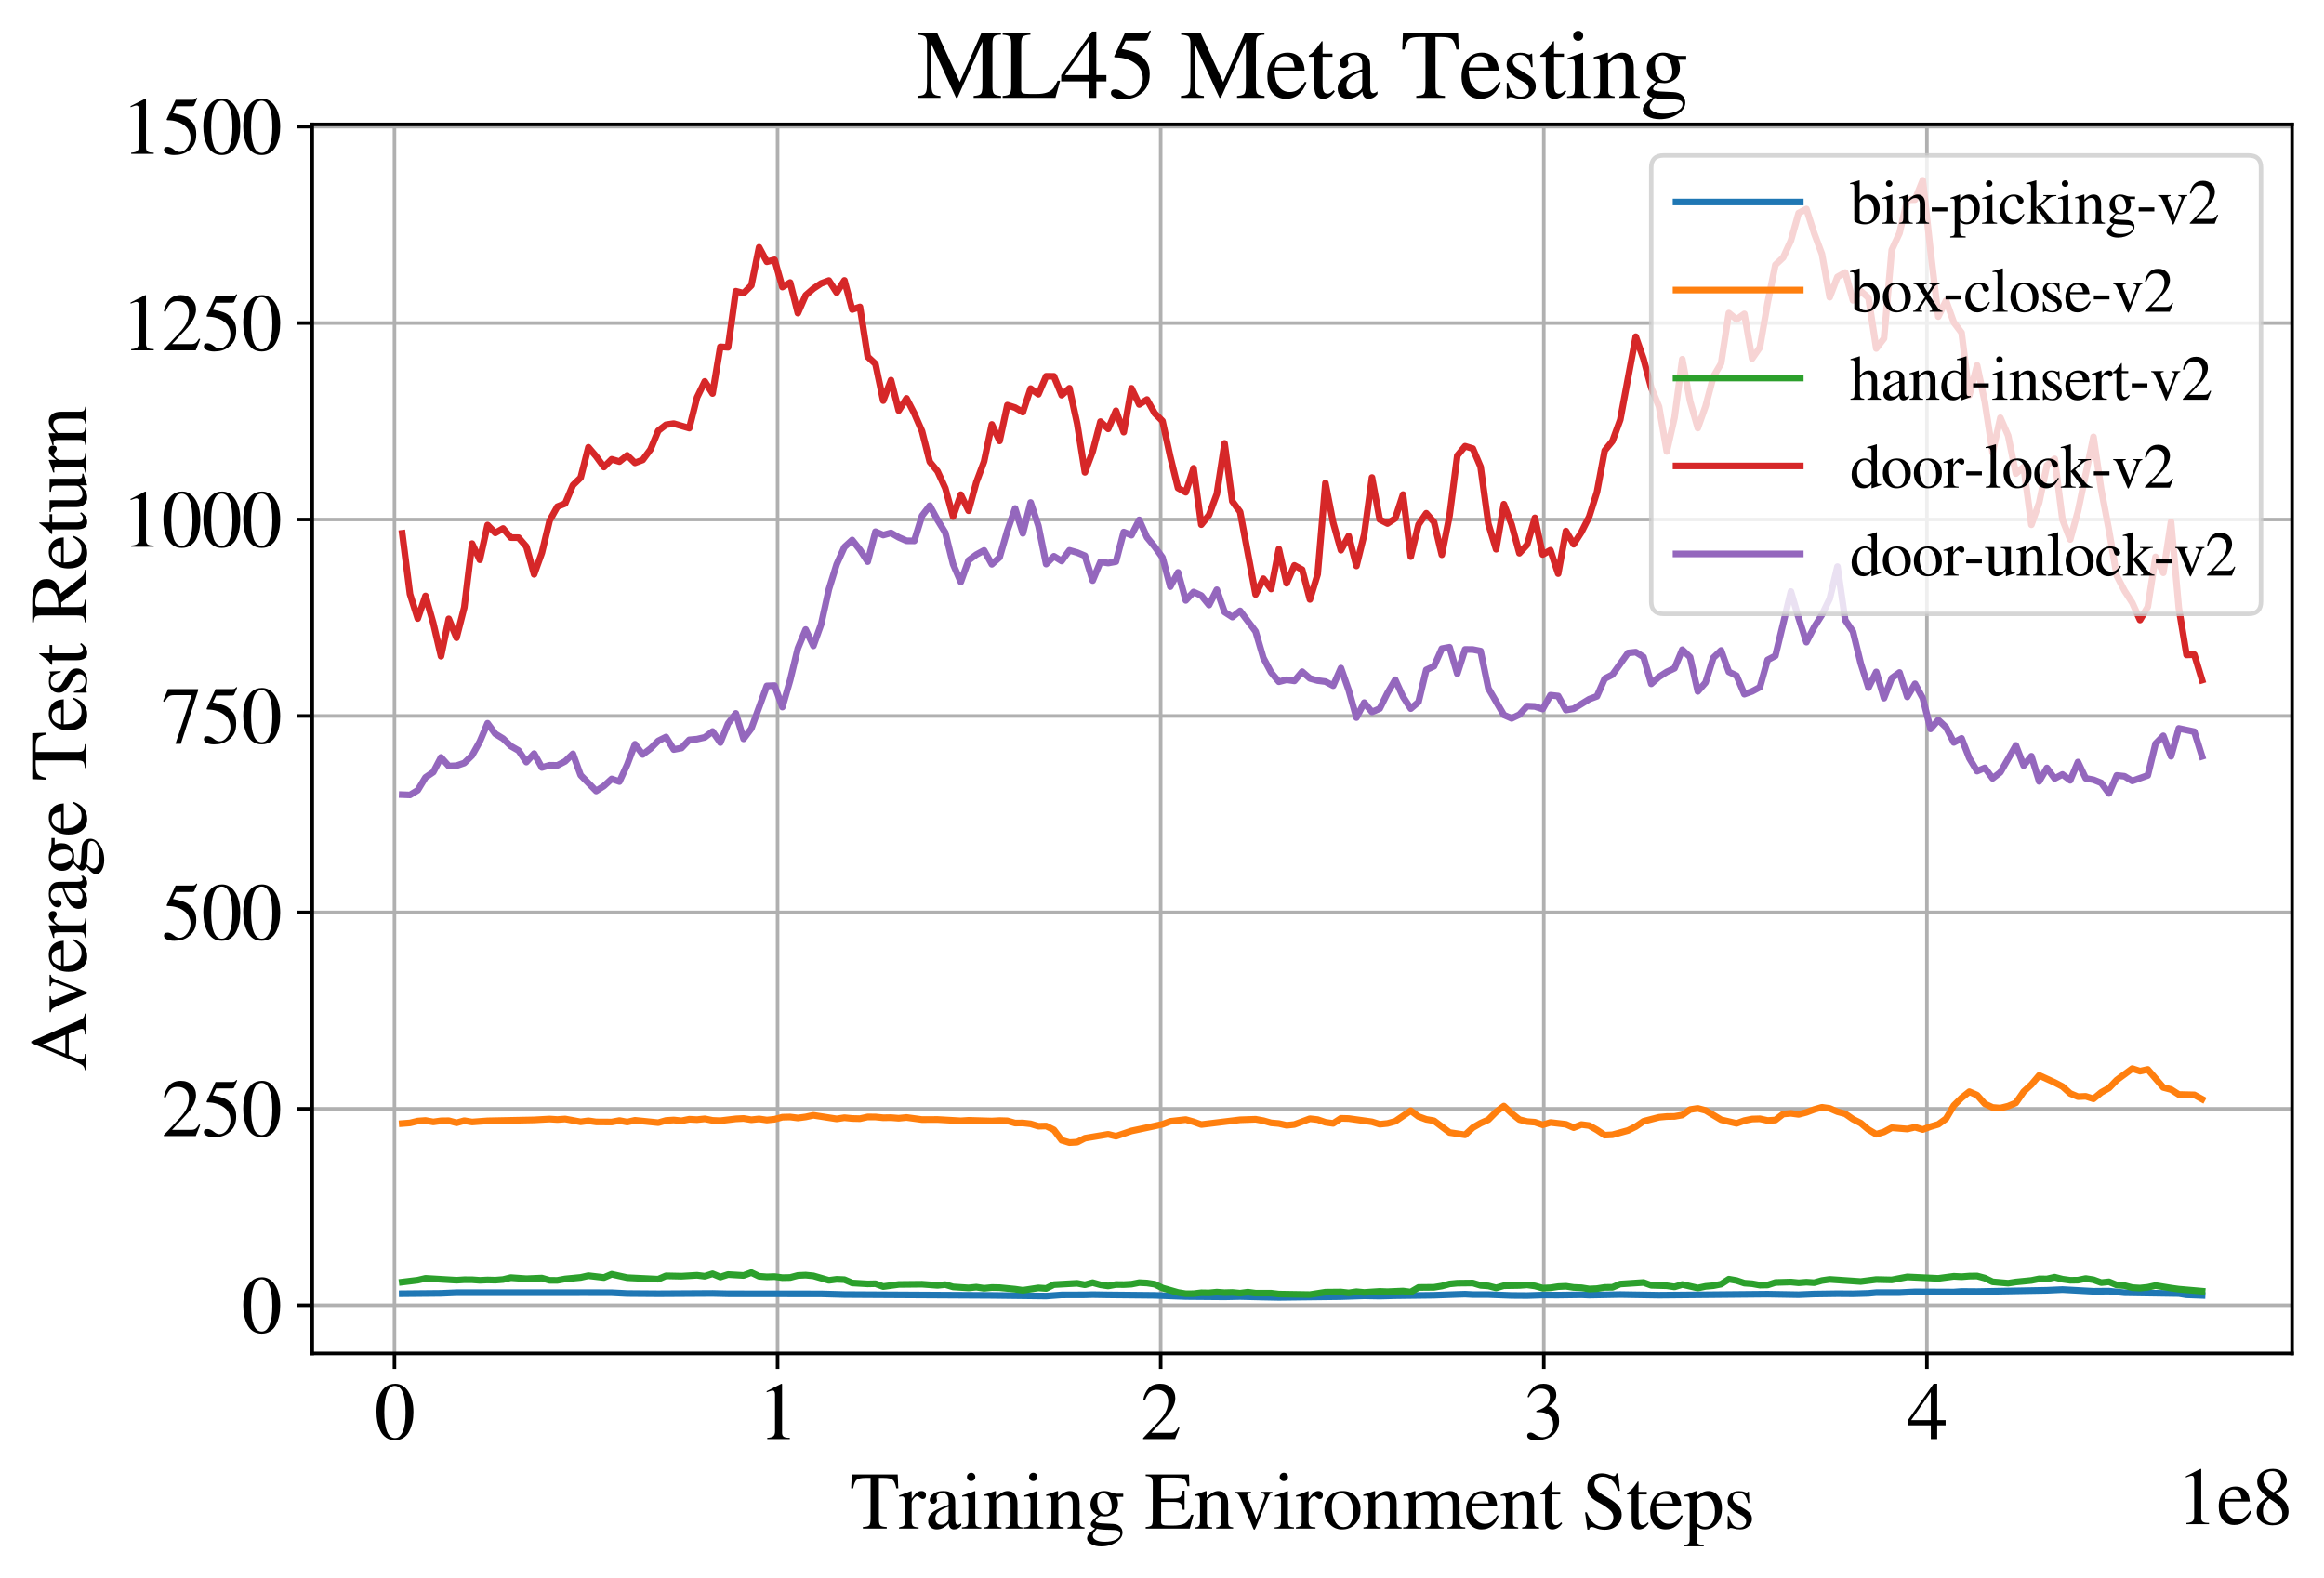 <?xml version="1.0" encoding="utf-8" standalone="no"?>
<!DOCTYPE svg PUBLIC "-//W3C//DTD SVG 1.1//EN"
  "http://www.w3.org/Graphics/SVG/1.1/DTD/svg11.dtd">
<svg xmlns:xlink="http://www.w3.org/1999/xlink" width="524pt" height="355.877pt" viewBox="0 0 524 355.877" xmlns="http://www.w3.org/2000/svg" version="1.1">
 <defs>
  <style type="text/css">*{stroke-linejoin: round; stroke-linecap: butt}</style>
 </defs>
 <g id="figure_1">
  <g id="patch_1">
   <path d="M 0 355.877 
L 524 355.877 
L 524 0 
L 0 0 
z
" style="fill: #ffffff"/>
  </g>
  <g id="axes_1">
   <g id="patch_2">
    <path d="M 70.4 305.26 
L 516.8 305.26 
L 516.8 28.06 
L 70.4 28.06 
z
" style="fill: #ffffff"/>
   </g>
   <g id="matplotlib.axis_1">
    <g id="xtick_1">
     <g id="line2d_1">
      <path d="M 88.942 305.26 
L 88.942 28.06 
" clip-path="url(#p775340f2ad)" style="fill: none; stroke: #b0b0b0; stroke-width: 0.8; stroke-linecap: square"/>
     </g>
     <g id="line2d_2">
      <defs>
       <path id="mf657e28ab3" d="M 0 0 
L 0 3.5 
" style="stroke: #000000; stroke-width: 0.8"/>
      </defs>
      <g>
       <use xlink:href="#mf657e28ab3" x="88.942" y="305.26" style="stroke: #000000; stroke-width: 0.8"/>
      </g>
     </g>
     <g id="text_1">
      <!-- 0 -->
      <g transform="translate(84.442 324.554)scale(0.18 -0.18)">
       <defs>
        <path id="STIXGeneral-Regular-30" d="M 3046 2112 
Q 3046 1683 2963 1302 
Q 2880 922 2717 602 
Q 2554 282 2266 96 
Q 1978 -90 1600 -90 
Q 1210 -90 915 108 
Q 621 307 461 640 
Q 301 973 227 1350 
Q 154 1728 154 2150 
Q 154 2746 301 3222 
Q 448 3699 790 4012 
Q 1133 4326 1626 4326 
Q 2253 4326 2649 3712 
Q 3046 3098 3046 2112 
z
M 2432 2080 
Q 2432 3091 2217 3625 
Q 2003 4160 1587 4160 
Q 1190 4160 979 3622 
Q 768 3085 768 2106 
Q 768 1120 979 598 
Q 1190 77 1600 77 
Q 2003 77 2217 598 
Q 2432 1120 2432 2080 
z
" transform="scale(0.016)"/>
       </defs>
       <use xlink:href="#STIXGeneral-Regular-30"/>
      </g>
     </g>
    </g>
    <g id="xtick_2">
     <g id="line2d_3">
      <path d="M 175.323 305.26 
L 175.323 28.06 
" clip-path="url(#p775340f2ad)" style="fill: none; stroke: #b0b0b0; stroke-width: 0.8; stroke-linecap: square"/>
     </g>
     <g id="line2d_4">
      <g>
       <use xlink:href="#mf657e28ab3" x="175.323" y="305.26" style="stroke: #000000; stroke-width: 0.8"/>
      </g>
     </g>
     <g id="text_2">
      <!-- 1 -->
      <g transform="translate(170.823 324.554)scale(0.18 -0.18)">
       <defs>
        <path id="STIXGeneral-Regular-31" d="M 2522 0 
L 755 0 
L 755 96 
Q 1107 115 1235 227 
Q 1363 339 1363 608 
L 1363 3482 
Q 1363 3795 1171 3795 
Q 1082 3795 883 3718 
L 710 3654 
L 710 3744 
L 1856 4326 
L 1914 4307 
L 1914 486 
Q 1914 275 2042 185 
Q 2170 96 2522 96 
L 2522 0 
z
" transform="scale(0.016)"/>
       </defs>
       <use xlink:href="#STIXGeneral-Regular-31"/>
      </g>
     </g>
    </g>
    <g id="xtick_3">
     <g id="line2d_5">
      <path d="M 261.704 305.26 
L 261.704 28.06 
" clip-path="url(#p775340f2ad)" style="fill: none; stroke: #b0b0b0; stroke-width: 0.8; stroke-linecap: square"/>
     </g>
     <g id="line2d_6">
      <g>
       <use xlink:href="#mf657e28ab3" x="261.704" y="305.26" style="stroke: #000000; stroke-width: 0.8"/>
      </g>
     </g>
     <g id="text_3">
      <!-- 2 -->
      <g transform="translate(257.204 324.554)scale(0.18 -0.18)">
       <defs>
        <path id="STIXGeneral-Regular-32" d="M 3034 877 
L 2688 0 
L 186 0 
L 186 77 
L 1325 1286 
Q 1773 1754 1965 2144 
Q 2157 2534 2157 2950 
Q 2157 3379 1920 3616 
Q 1683 3853 1267 3853 
Q 922 3853 720 3673 
Q 518 3494 326 3021 
L 192 3053 
Q 301 3648 630 3987 
Q 960 4326 1523 4326 
Q 2054 4326 2380 4006 
Q 2707 3686 2707 3200 
Q 2707 2477 1888 1613 
L 832 486 
L 2330 486 
Q 2541 486 2665 569 
Q 2790 653 2944 915 
L 3034 877 
z
" transform="scale(0.016)"/>
       </defs>
       <use xlink:href="#STIXGeneral-Regular-32"/>
      </g>
     </g>
    </g>
    <g id="xtick_4">
     <g id="line2d_7">
      <path d="M 348.085 305.26 
L 348.085 28.06 
" clip-path="url(#p775340f2ad)" style="fill: none; stroke: #b0b0b0; stroke-width: 0.8; stroke-linecap: square"/>
     </g>
     <g id="line2d_8">
      <g>
       <use xlink:href="#mf657e28ab3" x="348.085" y="305.26" style="stroke: #000000; stroke-width: 0.8"/>
      </g>
     </g>
     <g id="text_4">
      <!-- 3 -->
      <g transform="translate(343.585 324.554)scale(0.18 -0.18)">
       <defs>
        <path id="STIXGeneral-Regular-33" d="M 390 3264 
L 288 3290 
Q 435 3770 748 4048 
Q 1062 4326 1542 4326 
Q 1990 4326 2265 4083 
Q 2541 3840 2541 3450 
Q 2541 2925 1946 2566 
Q 2298 2413 2477 2227 
Q 2758 1914 2758 1402 
Q 2758 890 2464 506 
Q 2246 211 1840 60 
Q 1434 -90 979 -90 
Q 262 -90 262 275 
Q 262 378 339 442 
Q 416 506 525 506 
Q 685 506 915 339 
Q 1197 141 1466 141 
Q 1818 141 2058 425 
Q 2298 710 2298 1120 
Q 2298 1856 1632 2048 
Q 1434 2112 979 2112 
L 979 2202 
Q 1338 2323 1517 2432 
Q 2035 2726 2035 3290 
Q 2035 3610 1852 3776 
Q 1670 3942 1344 3942 
Q 768 3942 390 3264 
z
" transform="scale(0.016)"/>
       </defs>
       <use xlink:href="#STIXGeneral-Regular-33"/>
      </g>
     </g>
    </g>
    <g id="xtick_5">
     <g id="line2d_9">
      <path d="M 434.466 305.26 
L 434.466 28.06 
" clip-path="url(#p775340f2ad)" style="fill: none; stroke: #b0b0b0; stroke-width: 0.8; stroke-linecap: square"/>
     </g>
     <g id="line2d_10">
      <g>
       <use xlink:href="#mf657e28ab3" x="434.466" y="305.26" style="stroke: #000000; stroke-width: 0.8"/>
      </g>
     </g>
     <g id="text_5">
      <!-- 4 -->
      <g transform="translate(429.966 324.554)scale(0.18 -0.18)">
       <defs>
        <path id="STIXGeneral-Regular-34" d="M 3027 1069 
L 2368 1069 
L 2368 0 
L 1869 0 
L 1869 1069 
L 77 1069 
L 77 1478 
L 2086 4326 
L 2368 4326 
L 2368 1478 
L 3027 1478 
L 3027 1069 
z
M 1869 1478 
L 1869 3674 
L 333 1478 
L 1869 1478 
z
" transform="scale(0.016)"/>
       </defs>
       <use xlink:href="#STIXGeneral-Regular-34"/>
      </g>
     </g>
    </g>
    <g id="text_6">
     <!-- Training Environment Steps -->
     <g transform="translate(191.605 344.754)scale(0.18 -0.18)">
      <defs>
       <path id="STIXGeneral-Regular-54" d="M 3795 3149 
L 3642 3149 
Q 3539 3674 3353 3821 
Q 3168 3968 2656 3968 
L 2278 3968 
L 2278 710 
Q 2278 346 2387 243 
Q 2496 141 2893 122 
L 2893 0 
L 1024 0 
L 1024 122 
Q 1427 147 1526 256 
Q 1626 365 1626 787 
L 1626 3968 
L 1242 3968 
Q 723 3968 540 3817 
Q 358 3667 262 3149 
L 109 3149 
L 154 4237 
L 3750 4237 
L 3795 3149 
z
" transform="scale(0.016)"/>
       <path id="STIXGeneral-Regular-72" d="M 1024 2931 
L 1024 2342 
Q 1267 2688 1430 2816 
Q 1594 2944 1792 2944 
Q 1958 2944 2051 2854 
Q 2144 2765 2144 2605 
Q 2144 2470 2077 2393 
Q 2010 2317 1894 2317 
Q 1773 2317 1638 2445 
Q 1536 2541 1472 2541 
Q 1338 2541 1181 2355 
Q 1024 2170 1024 2016 
L 1024 576 
Q 1024 301 1133 205 
Q 1242 109 1568 96 
L 1568 0 
L 32 0 
L 32 96 
Q 339 154 412 224 
Q 486 294 486 538 
L 486 2138 
Q 486 2349 438 2435 
Q 390 2522 269 2522 
Q 166 2522 45 2496 
L 45 2598 
Q 448 2726 992 2944 
L 1024 2931 
z
" transform="scale(0.016)"/>
       <path id="STIXGeneral-Regular-61" d="M 2829 422 
L 2829 243 
Q 2586 -64 2253 -64 
Q 1888 -64 1843 403 
L 1837 403 
Q 1427 -64 909 -64 
Q 608 -64 422 112 
Q 237 288 237 602 
Q 237 1050 685 1350 
Q 992 1555 1837 1869 
L 1837 2214 
Q 1837 2502 1699 2646 
Q 1562 2790 1338 2790 
Q 1146 2790 1018 2697 
Q 890 2605 890 2477 
Q 890 2419 909 2348 
Q 928 2278 928 2208 
Q 928 2112 841 2029 
Q 755 1946 634 1946 
Q 525 1946 441 2029 
Q 358 2112 358 2240 
Q 358 2547 685 2752 
Q 986 2944 1421 2944 
Q 1939 2944 2176 2656 
Q 2291 2522 2323 2384 
Q 2355 2246 2355 1946 
L 2355 723 
Q 2355 301 2554 301 
Q 2682 301 2829 422 
z
M 1837 813 
L 1837 1715 
Q 1248 1510 1018 1293 
Q 800 1094 800 800 
Q 800 557 921 432 
Q 1043 307 1242 307 
Q 1453 307 1613 410 
Q 1747 506 1792 589 
Q 1837 672 1837 813 
z
" transform="scale(0.016)"/>
       <path id="STIXGeneral-Regular-69" d="M 1152 4045 
Q 1152 3904 1056 3811 
Q 960 3718 819 3718 
Q 685 3718 592 3811 
Q 499 3904 499 4045 
Q 499 4179 595 4275 
Q 691 4371 826 4371 
Q 966 4371 1059 4275 
Q 1152 4179 1152 4045 
z
M 1619 0 
L 102 0 
L 102 96 
Q 435 115 521 211 
Q 608 307 608 666 
L 608 2118 
Q 608 2342 563 2432 
Q 518 2522 397 2522 
Q 243 2522 128 2490 
L 128 2592 
L 1120 2944 
L 1146 2918 
L 1146 672 
Q 1146 314 1226 218 
Q 1306 122 1619 96 
L 1619 0 
z
" transform="scale(0.016)"/>
       <path id="STIXGeneral-Regular-6e" d="M 3104 0 
L 1773 0 
L 1779 96 
Q 2016 115 2096 233 
Q 2176 352 2176 672 
L 2176 1946 
Q 2176 2592 1709 2592 
Q 1549 2592 1408 2515 
Q 1267 2438 1050 2227 
L 1050 461 
Q 1050 269 1136 192 
Q 1222 115 1466 96 
L 1466 0 
L 115 0 
L 115 96 
Q 358 115 435 214 
Q 512 314 512 602 
L 512 2157 
Q 512 2394 467 2483 
Q 422 2573 288 2573 
Q 160 2573 102 2547 
L 102 2656 
Q 550 2784 979 2944 
L 1030 2925 
L 1030 2426 
L 1037 2426 
Q 1491 2944 1958 2944 
Q 2323 2944 2518 2688 
Q 2714 2432 2714 1958 
L 2714 544 
Q 2714 288 2790 205 
Q 2867 122 3104 96 
L 3104 0 
z
" transform="scale(0.016)"/>
       <path id="STIXGeneral-Regular-67" d="M 3008 2483 
L 2477 2483 
Q 2598 2208 2598 1946 
Q 2598 1453 2265 1203 
Q 1933 954 1600 954 
Q 1530 954 1357 973 
L 1235 986 
Q 1107 947 979 812 
Q 851 678 851 582 
Q 851 435 1350 410 
L 2176 371 
Q 2528 358 2739 172 
Q 2950 -13 2950 -314 
Q 2950 -685 2566 -986 
Q 2035 -1395 1286 -1395 
Q 826 -1395 502 -1212 
Q 179 -1030 179 -774 
Q 179 -595 320 -419 
Q 461 -243 806 6 
Q 602 102 534 172 
Q 467 243 467 346 
Q 467 531 762 787 
Q 909 915 1037 1043 
Q 717 1203 579 1401 
Q 442 1600 442 1901 
Q 442 2336 752 2640 
Q 1062 2944 1510 2944 
Q 1766 2944 2022 2848 
L 2163 2797 
Q 2349 2733 2515 2733 
L 3008 2733 
L 3008 2483 
z
M 973 2163 
L 973 2144 
Q 973 1683 1155 1398 
Q 1338 1114 1632 1114 
Q 1850 1114 1978 1270 
Q 2106 1427 2106 1690 
Q 2106 2112 1914 2464 
Q 1754 2765 1446 2765 
Q 1222 2765 1097 2605 
Q 973 2445 973 2163 
z
M 2771 -410 
Q 2771 -230 2595 -163 
Q 2419 -96 1978 -96 
Q 1344 -96 941 -13 
Q 749 -243 688 -348 
Q 627 -454 627 -563 
Q 627 -774 880 -902 
Q 1133 -1030 1555 -1030 
Q 2099 -1030 2435 -860 
Q 2771 -691 2771 -410 
z
" transform="scale(0.016)"/>
       <path id="STIXGeneral-Regular-20" transform="scale(0.016)"/>
       <path id="STIXGeneral-Regular-45" d="M 3821 1082 
L 3526 0 
L 77 0 
L 77 122 
Q 442 147 538 252 
Q 634 358 634 730 
L 634 3520 
Q 634 3878 534 3987 
Q 435 4096 77 4115 
L 77 4237 
L 3469 4237 
L 3494 3322 
L 3334 3322 
Q 3264 3750 3085 3872 
Q 2906 3994 2349 3994 
L 1510 3994 
Q 1370 3994 1328 3952 
Q 1286 3910 1286 3763 
L 1286 2355 
L 2253 2355 
Q 2656 2355 2787 2470 
Q 2918 2586 2976 2970 
L 3123 2970 
L 3123 1472 
L 2976 1472 
Q 2918 1875 2790 1984 
Q 2662 2093 2253 2093 
L 1286 2093 
L 1286 538 
Q 1286 346 1420 291 
Q 1555 237 1933 237 
L 2163 237 
Q 2848 237 3136 403 
Q 3424 570 3642 1082 
L 3821 1082 
z
" transform="scale(0.016)"/>
       <path id="STIXGeneral-Regular-76" d="M 3053 2880 
L 3053 2784 
Q 2906 2771 2835 2688 
Q 2765 2605 2637 2285 
L 1818 230 
Q 1690 -90 1638 -90 
Q 1587 -90 1523 77 
Q 1510 96 1497 141 
Q 1485 186 1472 211 
L 704 2048 
Q 499 2534 403 2652 
Q 307 2771 122 2784 
L 122 2880 
L 1376 2880 
L 1376 2784 
Q 1210 2771 1146 2732 
Q 1082 2694 1082 2611 
Q 1082 2509 1139 2368 
L 1792 730 
L 2426 2387 
Q 2464 2483 2464 2579 
Q 2464 2758 2163 2784 
L 2163 2880 
L 3053 2880 
z
" transform="scale(0.016)"/>
       <path id="STIXGeneral-Regular-6f" d="M 3008 1478 
Q 3008 806 2608 371 
Q 2208 -64 1568 -64 
Q 979 -64 582 368 
Q 186 800 186 1459 
Q 186 2125 582 2534 
Q 979 2944 1626 2944 
Q 2221 2944 2614 2537 
Q 3008 2131 3008 1478 
z
M 2432 1306 
Q 2432 2035 2112 2445 
Q 1856 2765 1504 2765 
Q 1171 2765 966 2493 
Q 762 2221 762 1747 
Q 762 928 1101 435 
Q 1318 115 1677 115 
Q 2029 115 2230 432 
Q 2432 749 2432 1306 
z
" transform="scale(0.016)"/>
       <path id="STIXGeneral-Regular-6d" d="M 4960 0 
L 3565 0 
L 3565 96 
Q 3834 122 3907 208 
Q 3981 294 3981 576 
L 3981 1894 
Q 3981 2278 3869 2444 
Q 3757 2611 3488 2611 
Q 3264 2611 3107 2521 
Q 2950 2432 2803 2221 
L 2803 608 
Q 2803 301 2896 201 
Q 2989 102 3264 96 
L 3264 0 
L 1830 0 
L 1830 96 
Q 2112 115 2189 188 
Q 2266 262 2266 550 
L 2266 1901 
Q 2266 2611 1850 2611 
Q 1670 2611 1468 2531 
Q 1267 2451 1171 2336 
Q 1088 2240 1088 2227 
L 1088 448 
Q 1088 243 1177 176 
Q 1267 109 1523 96 
L 1523 0 
L 102 0 
L 102 96 
Q 371 102 460 195 
Q 550 288 550 563 
L 550 2150 
Q 550 2387 499 2480 
Q 448 2573 326 2573 
Q 230 2573 122 2547 
L 122 2656 
Q 557 2778 1011 2944 
L 1062 2925 
L 1062 2451 
L 1075 2451 
Q 1363 2752 1584 2848 
Q 1805 2944 2054 2944 
Q 2560 2944 2733 2406 
Q 3232 2944 3776 2944 
Q 4518 2944 4518 1792 
L 4518 493 
Q 4518 282 4582 202 
Q 4646 122 4794 109 
L 4960 96 
L 4960 0 
z
" transform="scale(0.016)"/>
       <path id="STIXGeneral-Regular-65" d="M 2611 1050 
L 2714 1005 
Q 2330 -64 1376 -64 
Q 813 -64 486 329 
Q 160 723 160 1389 
Q 160 2074 525 2509 
Q 890 2944 1485 2944 
Q 2061 2944 2374 2502 
Q 2560 2246 2592 1773 
L 621 1773 
Q 646 1370 700 1158 
Q 755 947 915 730 
Q 1184 378 1626 378 
Q 1939 378 2153 531 
Q 2368 685 2611 1050 
z
M 634 1978 
L 1939 1978 
Q 1882 2381 1750 2547 
Q 1619 2714 1312 2714 
Q 1043 2714 864 2525 
Q 685 2336 634 1978 
z
" transform="scale(0.016)"/>
       <path id="STIXGeneral-Regular-74" d="M 1702 493 
L 1786 422 
Q 1478 -64 1011 -64 
Q 448 -64 448 749 
L 448 2675 
L 109 2675 
Q 83 2694 83 2720 
Q 83 2771 192 2842 
Q 435 2982 813 3526 
Q 826 3546 874 3606 
Q 922 3667 941 3706 
Q 986 3706 986 3622 
L 986 2880 
L 1632 2880 
L 1632 2675 
L 986 2675 
L 986 845 
Q 986 538 1062 403 
Q 1139 269 1318 269 
Q 1510 269 1702 493 
z
" transform="scale(0.016)"/>
       <path id="STIXGeneral-Regular-53" d="M 3002 2963 
L 2842 2963 
Q 2733 3360 2579 3565 
Q 2189 4064 1651 4064 
Q 1357 4064 1181 3894 
Q 1005 3725 1005 3456 
Q 1005 3328 1069 3206 
Q 1133 3085 1206 2998 
Q 1280 2912 1465 2784 
Q 1651 2656 1766 2589 
Q 1882 2522 2150 2362 
Q 2669 2061 2905 1763 
Q 3142 1466 3142 1107 
Q 3142 576 2771 243 
Q 2400 -90 1837 -90 
Q 1421 -90 1082 58 
Q 915 128 781 128 
Q 704 128 653 70 
Q 602 13 602 -83 
L 461 -83 
L 275 1274 
L 416 1274 
Q 845 141 1734 141 
Q 2074 141 2285 342 
Q 2496 544 2496 858 
Q 2496 1158 2310 1363 
Q 2003 1696 1235 2106 
Q 454 2522 454 3206 
Q 454 3718 768 4022 
Q 1082 4326 1568 4326 
Q 1907 4326 2240 4186 
Q 2413 4109 2522 4109 
Q 2688 4109 2726 4326 
L 2861 4326 
L 3002 2963 
z
" transform="scale(0.016)"/>
       <path id="STIXGeneral-Regular-70" d="M 1018 2931 
L 1018 2438 
Q 1421 2944 1939 2944 
Q 2406 2944 2707 2560 
Q 3008 2176 3008 1581 
Q 3008 883 2621 409 
Q 2234 -64 1664 -64 
Q 1466 -64 1328 -6 
Q 1190 51 1018 211 
L 1018 -794 
Q 1018 -1094 1120 -1180 
Q 1222 -1267 1581 -1274 
L 1581 -1389 
L 32 -1389 
L 32 -1280 
Q 314 -1254 397 -1171 
Q 480 -1088 480 -838 
L 480 2157 
Q 480 2381 429 2451 
Q 378 2522 218 2522 
Q 115 2522 58 2515 
L 58 2618 
Q 506 2752 979 2944 
L 1018 2931 
z
M 1018 2138 
L 1018 563 
Q 1018 422 1238 281 
Q 1459 141 1683 141 
Q 2029 141 2243 467 
Q 2458 794 2458 1325 
Q 2458 1888 2243 2224 
Q 2029 2560 1670 2560 
Q 1446 2560 1232 2419 
Q 1018 2278 1018 2138 
z
" transform="scale(0.016)"/>
       <path id="STIXGeneral-Regular-73" d="M 998 1926 
L 1664 1523 
Q 1984 1331 2105 1164 
Q 2227 998 2227 736 
Q 2227 416 1961 176 
Q 1696 -64 1331 -64 
Q 1030 -64 864 -6 
Q 691 51 570 51 
Q 461 51 416 -26 
L 333 -26 
L 333 979 
L 435 979 
Q 538 512 730 294 
Q 922 77 1248 77 
Q 1485 77 1632 211 
Q 1779 346 1779 550 
Q 1779 845 1440 1030 
L 1094 1222 
Q 326 1651 326 2150 
Q 326 2522 566 2730 
Q 806 2938 1210 2938 
Q 1491 2938 1638 2867 
Q 1754 2816 1818 2816 
Q 1862 2816 1920 2880 
L 1990 2880 
L 2022 2010 
L 1926 2010 
Q 1818 2445 1654 2621 
Q 1491 2797 1203 2797 
Q 986 2797 854 2688 
Q 723 2579 723 2362 
Q 723 2253 796 2128 
Q 870 2003 998 1926 
z
" transform="scale(0.016)"/>
      </defs>
      <use xlink:href="#STIXGeneral-Regular-54"/>
      <use xlink:href="#STIXGeneral-Regular-72" x="61.1"/>
      <use xlink:href="#STIXGeneral-Regular-61" x="94.4"/>
      <use xlink:href="#STIXGeneral-Regular-69" x="138.8"/>
      <use xlink:href="#STIXGeneral-Regular-6e" x="166.6"/>
      <use xlink:href="#STIXGeneral-Regular-69" x="216.6"/>
      <use xlink:href="#STIXGeneral-Regular-6e" x="244.4"/>
      <use xlink:href="#STIXGeneral-Regular-67" x="294.4"/>
      <use xlink:href="#STIXGeneral-Regular-20" x="344.4"/>
      <use xlink:href="#STIXGeneral-Regular-45" x="369.4"/>
      <use xlink:href="#STIXGeneral-Regular-6e" x="430.5"/>
      <use xlink:href="#STIXGeneral-Regular-76" x="480.5"/>
      <use xlink:href="#STIXGeneral-Regular-69" x="530.5"/>
      <use xlink:href="#STIXGeneral-Regular-72" x="558.3"/>
      <use xlink:href="#STIXGeneral-Regular-6f" x="591.6"/>
      <use xlink:href="#STIXGeneral-Regular-6e" x="641.6"/>
      <use xlink:href="#STIXGeneral-Regular-6d" x="691.6"/>
      <use xlink:href="#STIXGeneral-Regular-65" x="769.4"/>
      <use xlink:href="#STIXGeneral-Regular-6e" x="813.8"/>
      <use xlink:href="#STIXGeneral-Regular-74" x="863.8"/>
      <use xlink:href="#STIXGeneral-Regular-20" x="891.6"/>
      <use xlink:href="#STIXGeneral-Regular-53" x="916.6"/>
      <use xlink:href="#STIXGeneral-Regular-74" x="972.2"/>
      <use xlink:href="#STIXGeneral-Regular-65" x="1000"/>
      <use xlink:href="#STIXGeneral-Regular-70" x="1044.4"/>
      <use xlink:href="#STIXGeneral-Regular-73" x="1094.4"/>
     </g>
    </g>
    <g id="text_7">
     <!-- 1e8 -->
     <g transform="translate(490.807 343.754)scale(0.18 -0.18)">
      <defs>
       <path id="STIXGeneral-Regular-38" d="M 2848 992 
Q 2848 499 2505 204 
Q 2163 -90 1587 -90 
Q 1050 -90 704 204 
Q 358 499 358 954 
Q 358 1293 524 1533 
Q 691 1773 1190 2125 
Q 710 2522 553 2765 
Q 397 3008 397 3328 
Q 397 3782 745 4054 
Q 1094 4326 1638 4326 
Q 2106 4326 2410 4060 
Q 2714 3795 2714 3411 
Q 2714 3059 2531 2848 
Q 2349 2637 1856 2374 
Q 2432 1990 2640 1689 
Q 2848 1389 2848 992 
z
M 2272 3411 
Q 2272 3744 2086 3945 
Q 1901 4147 1574 4147 
Q 1248 4147 1059 3977 
Q 870 3808 870 3513 
Q 870 3219 1059 2979 
Q 1248 2739 1670 2490 
Q 1997 2682 2134 2896 
Q 2272 3110 2272 3411 
z
M 1734 1741 
L 1357 1997 
Q 1075 1766 960 1545 
Q 845 1325 845 1011 
Q 845 576 1065 333 
Q 1286 90 1658 90 
Q 1971 90 2166 285 
Q 2362 480 2362 794 
Q 2362 1082 2214 1299 
Q 2067 1517 1734 1741 
z
" transform="scale(0.016)"/>
      </defs>
      <use xlink:href="#STIXGeneral-Regular-31"/>
      <use xlink:href="#STIXGeneral-Regular-65" x="50"/>
      <use xlink:href="#STIXGeneral-Regular-38" x="94.4"/>
     </g>
    </g>
   </g>
   <g id="matplotlib.axis_2">
    <g id="ytick_1">
     <g id="line2d_11">
      <path d="M 70.4 294.386 
L 516.8 294.386 
" clip-path="url(#p775340f2ad)" style="fill: none; stroke: #b0b0b0; stroke-width: 0.8; stroke-linecap: square"/>
     </g>
     <g id="line2d_12">
      <defs>
       <path id="m90f383b991" d="M 0 0 
L -3.5 0 
" style="stroke: #000000; stroke-width: 0.8"/>
      </defs>
      <g>
       <use xlink:href="#m90f383b991" x="70.4" y="294.386" style="stroke: #000000; stroke-width: 0.8"/>
      </g>
     </g>
     <g id="text_8">
      <!-- 0 -->
      <g transform="translate(54.4 300.532)scale(0.18 -0.18)">
       <use xlink:href="#STIXGeneral-Regular-30"/>
      </g>
     </g>
    </g>
    <g id="ytick_2">
     <g id="line2d_13">
      <path d="M 70.4 250.082 
L 516.8 250.082 
" clip-path="url(#p775340f2ad)" style="fill: none; stroke: #b0b0b0; stroke-width: 0.8; stroke-linecap: square"/>
     </g>
     <g id="line2d_14">
      <g>
       <use xlink:href="#m90f383b991" x="70.4" y="250.082" style="stroke: #000000; stroke-width: 0.8"/>
      </g>
     </g>
     <g id="text_9">
      <!-- 250 -->
      <g transform="translate(36.4 256.229)scale(0.18 -0.18)">
       <defs>
        <path id="STIXGeneral-Regular-35" d="M 2803 4358 
L 2573 3814 
Q 2534 3731 2400 3731 
L 1158 3731 
L 902 3187 
Q 1606 3053 1920 2896 
Q 2234 2739 2502 2368 
Q 2726 2061 2726 1555 
Q 2726 1094 2576 780 
Q 2426 467 2099 224 
Q 1664 -90 1011 -90 
Q 646 -90 422 19 
Q 198 128 198 307 
Q 198 550 486 550 
Q 717 550 960 352 
Q 1210 147 1414 147 
Q 1747 147 2012 480 
Q 2278 813 2278 1229 
Q 2278 1843 1850 2189 
Q 1293 2637 486 2637 
Q 410 2637 410 2688 
L 416 2720 
L 1114 4237 
L 2438 4237 
Q 2547 4237 2608 4269 
Q 2669 4301 2746 4403 
L 2803 4358 
z
" transform="scale(0.016)"/>
       </defs>
       <use xlink:href="#STIXGeneral-Regular-32"/>
       <use xlink:href="#STIXGeneral-Regular-35" x="50"/>
       <use xlink:href="#STIXGeneral-Regular-30" x="100"/>
      </g>
     </g>
    </g>
    <g id="ytick_3">
     <g id="line2d_15">
      <path d="M 70.4 205.778 
L 516.8 205.778 
" clip-path="url(#p775340f2ad)" style="fill: none; stroke: #b0b0b0; stroke-width: 0.8; stroke-linecap: square"/>
     </g>
     <g id="line2d_16">
      <g>
       <use xlink:href="#m90f383b991" x="70.4" y="205.778" style="stroke: #000000; stroke-width: 0.8"/>
      </g>
     </g>
     <g id="text_10">
      <!-- 500 -->
      <g transform="translate(36.4 211.925)scale(0.18 -0.18)">
       <use xlink:href="#STIXGeneral-Regular-35"/>
       <use xlink:href="#STIXGeneral-Regular-30" x="50"/>
       <use xlink:href="#STIXGeneral-Regular-30" x="100"/>
      </g>
     </g>
    </g>
    <g id="ytick_4">
     <g id="line2d_17">
      <path d="M 70.4 161.474 
L 516.8 161.474 
" clip-path="url(#p775340f2ad)" style="fill: none; stroke: #b0b0b0; stroke-width: 0.8; stroke-linecap: square"/>
     </g>
     <g id="line2d_18">
      <g>
       <use xlink:href="#m90f383b991" x="70.4" y="161.474" style="stroke: #000000; stroke-width: 0.8"/>
      </g>
     </g>
     <g id="text_11">
      <!-- 750 -->
      <g transform="translate(36.4 167.621)scale(0.18 -0.18)">
       <defs>
        <path id="STIXGeneral-Regular-37" d="M 2874 4134 
L 1517 -51 
L 1101 -51 
L 2368 3763 
L 992 3763 
Q 717 3763 582 3667 
Q 448 3571 243 3238 
L 128 3296 
L 512 4237 
L 2874 4237 
L 2874 4134 
z
" transform="scale(0.016)"/>
       </defs>
       <use xlink:href="#STIXGeneral-Regular-37"/>
       <use xlink:href="#STIXGeneral-Regular-35" x="50"/>
       <use xlink:href="#STIXGeneral-Regular-30" x="100"/>
      </g>
     </g>
    </g>
    <g id="ytick_5">
     <g id="line2d_19">
      <path d="M 70.4 117.171 
L 516.8 117.171 
" clip-path="url(#p775340f2ad)" style="fill: none; stroke: #b0b0b0; stroke-width: 0.8; stroke-linecap: square"/>
     </g>
     <g id="line2d_20">
      <g>
       <use xlink:href="#m90f383b991" x="70.4" y="117.171" style="stroke: #000000; stroke-width: 0.8"/>
      </g>
     </g>
     <g id="text_12">
      <!-- 1000 -->
      <g transform="translate(27.4 123.317)scale(0.18 -0.18)">
       <use xlink:href="#STIXGeneral-Regular-31"/>
       <use xlink:href="#STIXGeneral-Regular-30" x="50"/>
       <use xlink:href="#STIXGeneral-Regular-30" x="100"/>
       <use xlink:href="#STIXGeneral-Regular-30" x="150"/>
      </g>
     </g>
    </g>
    <g id="ytick_6">
     <g id="line2d_21">
      <path d="M 70.4 72.867 
L 516.8 72.867 
" clip-path="url(#p775340f2ad)" style="fill: none; stroke: #b0b0b0; stroke-width: 0.8; stroke-linecap: square"/>
     </g>
     <g id="line2d_22">
      <g>
       <use xlink:href="#m90f383b991" x="70.4" y="72.867" style="stroke: #000000; stroke-width: 0.8"/>
      </g>
     </g>
     <g id="text_13">
      <!-- 1250 -->
      <g transform="translate(27.4 79.014)scale(0.18 -0.18)">
       <use xlink:href="#STIXGeneral-Regular-31"/>
       <use xlink:href="#STIXGeneral-Regular-32" x="50"/>
       <use xlink:href="#STIXGeneral-Regular-35" x="100"/>
       <use xlink:href="#STIXGeneral-Regular-30" x="150"/>
      </g>
     </g>
    </g>
    <g id="ytick_7">
     <g id="line2d_23">
      <path d="M 70.4 28.563 
L 516.8 28.563 
" clip-path="url(#p775340f2ad)" style="fill: none; stroke: #b0b0b0; stroke-width: 0.8; stroke-linecap: square"/>
     </g>
     <g id="line2d_24">
      <g>
       <use xlink:href="#m90f383b991" x="70.4" y="28.563" style="stroke: #000000; stroke-width: 0.8"/>
      </g>
     </g>
     <g id="text_14">
      <!-- 1500 -->
      <g transform="translate(27.4 34.71)scale(0.18 -0.18)">
       <use xlink:href="#STIXGeneral-Regular-31"/>
       <use xlink:href="#STIXGeneral-Regular-35" x="50"/>
       <use xlink:href="#STIXGeneral-Regular-30" x="100"/>
       <use xlink:href="#STIXGeneral-Regular-30" x="150"/>
      </g>
     </g>
    </g>
    <g id="text_15">
     <!-- Average Test Return -->
     <g transform="translate(19.477 241.641)rotate(-90)scale(0.18 -0.18)">
      <defs>
       <path id="STIXGeneral-Regular-41" d="M 4525 0 
L 2893 0 
L 2893 122 
Q 3149 122 3245 179 
Q 3334 224 3334 333 
Q 3334 499 3213 781 
L 2950 1382 
L 1274 1382 
L 979 653 
Q 922 506 922 384 
Q 922 237 1027 179 
Q 1133 122 1370 122 
L 1370 0 
L 96 0 
L 96 122 
Q 365 147 486 316 
Q 608 486 902 1190 
L 2221 4314 
L 2349 4314 
L 3923 710 
Q 4064 378 4176 262 
Q 4288 147 4525 122 
L 4525 0 
z
M 2861 1645 
L 2118 3405 
L 1382 1645 
L 2861 1645 
z
" transform="scale(0.016)"/>
       <path id="STIXGeneral-Regular-52" d="M 4224 0 
L 3187 0 
L 1664 1971 
L 1306 1958 
L 1306 717 
Q 1306 352 1405 249 
Q 1504 147 1875 122 
L 1875 0 
L 109 0 
L 109 122 
Q 474 154 563 262 
Q 653 371 653 794 
L 653 3526 
Q 653 3885 563 3987 
Q 474 4090 109 4115 
L 109 4237 
L 1850 4237 
Q 2726 4237 3187 3859 
Q 3501 3603 3501 3091 
Q 3501 2221 2342 2042 
L 3622 422 
Q 3757 256 3878 198 
Q 4000 141 4224 122 
L 4224 0 
z
M 1306 3731 
L 1306 2195 
Q 1766 2202 1990 2246 
Q 2214 2291 2438 2413 
Q 2803 2618 2803 3142 
Q 2803 4000 1632 4000 
Q 1459 4000 1382 3945 
Q 1306 3891 1306 3731 
z
" transform="scale(0.016)"/>
       <path id="STIXGeneral-Regular-75" d="M 3072 320 
L 3072 230 
Q 2573 96 2195 -58 
L 2163 -38 
L 2163 486 
L 2150 486 
Q 1747 -64 1235 -64 
Q 870 -64 662 160 
Q 454 384 454 755 
L 454 2362 
Q 454 2598 371 2688 
Q 288 2778 58 2790 
L 58 2880 
L 992 2880 
L 992 813 
Q 992 595 1123 451 
Q 1254 307 1446 307 
Q 1760 307 1984 506 
Q 2067 582 2099 649 
Q 2131 717 2131 877 
L 2131 2355 
Q 2131 2605 2041 2678 
Q 1952 2752 1658 2771 
L 1658 2880 
L 2669 2880 
L 2669 685 
Q 2669 461 2742 390 
Q 2816 320 3034 320 
L 3072 320 
z
" transform="scale(0.016)"/>
      </defs>
      <use xlink:href="#STIXGeneral-Regular-41"/>
      <use xlink:href="#STIXGeneral-Regular-76" x="72.2"/>
      <use xlink:href="#STIXGeneral-Regular-65" x="122.2"/>
      <use xlink:href="#STIXGeneral-Regular-72" x="166.6"/>
      <use xlink:href="#STIXGeneral-Regular-61" x="199.9"/>
      <use xlink:href="#STIXGeneral-Regular-67" x="244.3"/>
      <use xlink:href="#STIXGeneral-Regular-65" x="294.3"/>
      <use xlink:href="#STIXGeneral-Regular-20" x="338.7"/>
      <use xlink:href="#STIXGeneral-Regular-54" x="363.7"/>
      <use xlink:href="#STIXGeneral-Regular-65" x="424.8"/>
      <use xlink:href="#STIXGeneral-Regular-73" x="469.2"/>
      <use xlink:href="#STIXGeneral-Regular-74" x="508.1"/>
      <use xlink:href="#STIXGeneral-Regular-20" x="535.9"/>
      <use xlink:href="#STIXGeneral-Regular-52" x="560.9"/>
      <use xlink:href="#STIXGeneral-Regular-65" x="627.6"/>
      <use xlink:href="#STIXGeneral-Regular-74" x="672"/>
      <use xlink:href="#STIXGeneral-Regular-75" x="699.8"/>
      <use xlink:href="#STIXGeneral-Regular-72" x="749.8"/>
      <use xlink:href="#STIXGeneral-Regular-6e" x="783.1"/>
     </g>
    </g>
   </g>
   <g id="line2d_25">
    <path d="M 90.691 291.789 
L 99.437 291.706 
L 102.935 291.552 
L 132.672 291.551 
L 137.92 291.561 
L 141.418 291.742 
L 148.415 291.797 
L 160.66 291.723 
L 164.158 291.804 
L 185.149 291.824 
L 190.396 291.975 
L 223.631 292.168 
L 235.876 292.316 
L 239.374 292.057 
L 244.622 292.04 
L 246.371 291.991 
L 249.87 292.05 
L 260.365 292.155 
L 267.362 292.426 
L 276.108 292.498 
L 279.606 292.425 
L 284.854 292.552 
L 288.352 292.62 
L 302.346 292.449 
L 307.594 292.269 
L 311.092 292.333 
L 314.591 292.239 
L 323.337 292.131 
L 328.584 291.941 
L 330.334 291.888 
L 332.083 291.977 
L 335.581 291.979 
L 340.829 292.176 
L 344.327 292.202 
L 347.826 292.089 
L 351.324 292.099 
L 356.572 292.027 
L 358.321 292.103 
L 365.318 291.971 
L 374.064 292.118 
L 398.553 291.886 
L 405.55 292.008 
L 409.048 291.86 
L 414.296 291.784 
L 417.794 291.809 
L 421.293 291.706 
L 423.042 291.54 
L 428.29 291.539 
L 431.788 291.368 
L 440.534 291.406 
L 442.283 291.28 
L 445.782 291.307 
L 461.525 291.015 
L 465.023 290.853 
L 468.522 291.048 
L 472.02 291.238 
L 475.518 291.206 
L 479.017 291.564 
L 491.261 291.753 
L 493.011 292.035 
L 496.509 292.17 
L 496.509 292.17 
" clip-path="url(#p775340f2ad)" style="fill: none; stroke: #1f77b4; stroke-width: 1.5; stroke-linecap: square"/>
   </g>
   <g id="line2d_26">
    <path d="M 90.691 253.408 
L 92.44 253.271 
L 94.189 252.85 
L 95.939 252.719 
L 97.688 253.045 
L 99.437 252.8 
L 101.186 252.773 
L 102.935 253.246 
L 104.685 252.765 
L 106.434 253.061 
L 109.932 252.801 
L 120.428 252.587 
L 123.926 252.394 
L 125.675 252.509 
L 127.424 252.385 
L 130.923 253.025 
L 132.672 252.788 
L 134.421 253.043 
L 137.92 253.064 
L 139.669 252.735 
L 141.418 253.076 
L 143.167 252.682 
L 148.415 253.213 
L 150.164 252.719 
L 151.913 252.61 
L 153.663 252.794 
L 155.412 252.439 
L 157.161 252.532 
L 158.91 252.347 
L 160.66 252.7 
L 162.409 252.774 
L 165.907 252.353 
L 167.656 252.264 
L 169.406 252.558 
L 171.155 252.369 
L 172.904 252.622 
L 174.653 252.448 
L 176.403 251.976 
L 178.152 251.935 
L 179.901 252.155 
L 181.65 251.921 
L 183.399 251.548 
L 188.647 252.362 
L 190.396 252.094 
L 192.145 252.266 
L 193.895 252.309 
L 195.644 251.922 
L 197.393 251.933 
L 199.142 252.105 
L 200.892 252.075 
L 202.641 252.216 
L 204.39 252.04 
L 207.888 252.515 
L 211.387 252.497 
L 216.634 252.799 
L 218.384 252.686 
L 223.631 252.84 
L 225.381 252.744 
L 227.13 252.796 
L 228.879 253.298 
L 230.628 253.277 
L 232.377 253.477 
L 234.127 254.012 
L 235.876 253.968 
L 237.625 254.835 
L 239.374 257.173 
L 241.124 257.699 
L 242.873 257.602 
L 244.622 256.712 
L 249.87 255.829 
L 251.619 256.266 
L 255.117 255.077 
L 260.365 253.963 
L 262.114 253.57 
L 263.863 252.913 
L 267.362 252.517 
L 269.111 253.012 
L 270.86 253.639 
L 279.606 252.566 
L 283.105 252.447 
L 284.854 252.767 
L 286.603 253.258 
L 288.352 253.406 
L 290.102 253.805 
L 291.851 253.62 
L 295.349 252.327 
L 297.098 252.526 
L 298.848 253.128 
L 300.597 253.376 
L 302.346 252.236 
L 304.095 252.283 
L 309.343 253.021 
L 311.092 253.568 
L 312.841 253.384 
L 314.591 252.903 
L 318.089 250.513 
L 319.838 251.831 
L 321.587 252.473 
L 323.337 252.781 
L 326.835 255.428 
L 330.334 255.957 
L 332.083 254.337 
L 333.832 253.325 
L 335.581 252.551 
L 337.33 250.784 
L 339.08 249.465 
L 340.829 251.113 
L 342.578 252.522 
L 344.327 252.967 
L 346.076 253.107 
L 347.826 253.699 
L 349.575 253.171 
L 353.073 253.578 
L 354.823 254.336 
L 356.572 253.632 
L 358.321 253.863 
L 360.07 254.85 
L 361.819 256.026 
L 363.569 255.935 
L 367.067 254.97 
L 368.816 254.103 
L 370.566 252.902 
L 374.064 251.994 
L 375.813 251.829 
L 377.562 251.8 
L 379.312 251.49 
L 381.061 250.25 
L 382.81 249.986 
L 384.559 250.446 
L 388.058 252.555 
L 391.556 253.375 
L 393.305 252.747 
L 395.055 252.393 
L 396.804 252.34 
L 398.553 252.724 
L 400.302 252.623 
L 402.051 251.267 
L 403.801 251.108 
L 405.55 251.347 
L 407.299 250.887 
L 409.048 250.238 
L 410.797 249.735 
L 412.547 249.99 
L 414.296 250.74 
L 416.045 251.21 
L 417.794 252.425 
L 419.544 253.307 
L 421.293 254.78 
L 423.042 255.822 
L 424.791 255.295 
L 426.54 254.354 
L 430.039 254.643 
L 431.788 254.236 
L 433.537 254.758 
L 435.287 254.107 
L 437.036 253.589 
L 438.785 252.315 
L 440.534 249.336 
L 442.283 247.607 
L 444.033 246.222 
L 445.782 246.989 
L 447.531 248.959 
L 449.28 249.774 
L 451.029 249.912 
L 452.779 249.478 
L 454.528 248.741 
L 456.277 246.213 
L 458.026 244.605 
L 459.776 242.538 
L 463.274 244.139 
L 465.023 245.052 
L 466.772 246.613 
L 468.522 247.34 
L 470.271 247.262 
L 472.02 247.827 
L 473.769 246.382 
L 475.518 245.398 
L 477.268 243.593 
L 480.766 241.011 
L 482.515 241.588 
L 484.265 241.196 
L 487.763 245.262 
L 489.512 245.723 
L 491.261 246.849 
L 494.76 246.931 
L 496.509 247.888 
L 496.509 247.888 
" clip-path="url(#p775340f2ad)" style="fill: none; stroke: #ff7f0e; stroke-width: 1.5; stroke-linecap: square"/>
   </g>
   <g id="line2d_27">
    <path d="M 90.691 289.167 
L 94.189 288.738 
L 95.939 288.328 
L 102.935 288.745 
L 104.685 288.634 
L 106.434 288.64 
L 108.183 288.769 
L 109.932 288.686 
L 111.682 288.731 
L 113.431 288.592 
L 115.18 288.167 
L 118.678 288.413 
L 122.177 288.267 
L 123.926 288.773 
L 125.675 288.776 
L 127.424 288.461 
L 130.923 288.122 
L 132.672 287.73 
L 136.171 288.142 
L 137.92 287.399 
L 141.418 288.174 
L 148.415 288.515 
L 150.164 287.762 
L 153.663 287.839 
L 157.161 287.632 
L 158.91 287.851 
L 160.66 287.298 
L 162.409 288.026 
L 164.158 287.467 
L 167.656 287.673 
L 169.406 287.033 
L 171.155 287.864 
L 172.904 287.995 
L 174.653 287.938 
L 176.403 288.171 
L 178.152 288.138 
L 179.901 287.675 
L 181.65 287.596 
L 183.399 287.765 
L 186.898 288.776 
L 188.647 288.542 
L 190.396 288.62 
L 192.145 289.361 
L 195.644 289.569 
L 197.393 289.531 
L 199.142 290.174 
L 202.641 289.693 
L 207.888 289.639 
L 211.387 289.901 
L 213.136 289.727 
L 214.885 290.251 
L 218.384 290.476 
L 220.133 290.303 
L 221.882 290.563 
L 223.631 290.388 
L 225.381 290.418 
L 228.879 290.763 
L 230.628 291.013 
L 234.127 290.475 
L 235.876 290.595 
L 237.625 289.732 
L 242.873 289.439 
L 244.622 289.772 
L 246.371 289.29 
L 248.12 289.776 
L 249.87 290.037 
L 251.619 289.706 
L 253.368 289.728 
L 255.117 289.632 
L 256.866 289.284 
L 258.616 289.373 
L 260.365 289.642 
L 262.114 290.503 
L 265.613 291.507 
L 267.362 291.788 
L 269.111 291.777 
L 270.86 291.567 
L 272.609 291.595 
L 274.359 291.424 
L 276.108 291.547 
L 277.857 291.499 
L 279.606 291.663 
L 281.355 291.431 
L 283.105 291.659 
L 286.603 291.661 
L 288.352 291.868 
L 295.349 291.98 
L 298.848 291.435 
L 302.346 291.398 
L 304.095 291.589 
L 305.845 291.334 
L 307.594 291.497 
L 311.092 291.262 
L 312.841 291.331 
L 316.34 291.178 
L 318.089 291.407 
L 319.838 290.374 
L 323.337 290.339 
L 325.086 290.056 
L 326.835 289.579 
L 328.584 289.408 
L 332.083 289.37 
L 333.832 289.899 
L 335.581 290.024 
L 337.33 290.473 
L 339.08 289.98 
L 342.578 289.926 
L 344.327 289.79 
L 346.076 290.029 
L 347.826 290.521 
L 349.575 290.447 
L 351.324 290.186 
L 353.073 290.103 
L 354.823 290.368 
L 356.572 290.439 
L 358.321 290.719 
L 360.07 290.64 
L 361.819 290.363 
L 363.569 290.338 
L 365.318 289.601 
L 370.566 289.253 
L 372.315 289.886 
L 375.813 289.99 
L 377.562 290.245 
L 379.312 289.702 
L 382.81 290.503 
L 384.559 290.131 
L 386.308 289.973 
L 388.058 289.63 
L 389.807 288.509 
L 391.556 288.822 
L 393.305 289.403 
L 395.055 289.531 
L 396.804 289.85 
L 398.553 289.817 
L 400.302 289.257 
L 403.801 289.152 
L 405.55 289.323 
L 407.299 289.187 
L 409.048 289.3 
L 410.797 288.814 
L 412.547 288.564 
L 419.544 289.041 
L 423.042 288.594 
L 426.54 288.675 
L 430.039 288.003 
L 437.036 288.335 
L 440.534 287.869 
L 442.283 287.959 
L 444.033 287.822 
L 445.782 287.799 
L 447.531 288.268 
L 449.28 289.108 
L 452.779 289.412 
L 454.528 289.143 
L 458.026 288.794 
L 459.776 288.437 
L 461.525 288.464 
L 463.274 288.066 
L 465.023 288.513 
L 466.772 288.758 
L 468.522 288.731 
L 470.271 288.372 
L 472.02 288.648 
L 473.769 289.285 
L 475.518 289.099 
L 477.268 289.816 
L 479.017 289.957 
L 480.766 290.413 
L 482.515 290.515 
L 484.265 290.333 
L 486.014 289.943 
L 489.512 290.516 
L 491.261 290.759 
L 496.509 291.215 
L 496.509 291.215 
" clip-path="url(#p775340f2ad)" style="fill: none; stroke: #2ca02c; stroke-width: 1.5; stroke-linecap: square"/>
   </g>
   <g id="line2d_28">
    <path d="M 90.691 120.276 
L 92.44 133.991 
L 94.189 139.508 
L 95.939 134.409 
L 97.688 140.526 
L 99.437 148.005 
L 101.186 139.581 
L 102.935 143.843 
L 104.685 136.99 
L 106.434 122.601 
L 108.183 126.257 
L 109.932 118.421 
L 111.682 120.195 
L 113.431 119.196 
L 115.18 121.242 
L 116.929 121.264 
L 118.678 123.288 
L 120.428 129.544 
L 122.177 124.686 
L 123.926 117.418 
L 125.675 114.267 
L 127.424 113.576 
L 129.174 109.433 
L 130.923 107.728 
L 132.672 100.872 
L 134.421 102.926 
L 136.171 105.335 
L 137.92 103.584 
L 139.669 104.107 
L 141.418 102.689 
L 143.167 104.393 
L 144.917 103.724 
L 146.666 101.363 
L 148.415 97.156 
L 150.164 95.802 
L 151.913 95.544 
L 155.412 96.563 
L 157.161 89.644 
L 158.91 86.023 
L 160.66 88.752 
L 162.409 78.22 
L 164.158 78.341 
L 165.907 65.678 
L 167.656 66.121 
L 169.406 64.372 
L 171.155 55.776 
L 172.904 59.033 
L 174.653 58.602 
L 176.403 64.74 
L 178.152 63.715 
L 179.901 70.621 
L 181.65 66.602 
L 183.399 65.089 
L 185.149 63.921 
L 186.898 63.267 
L 188.647 65.989 
L 190.396 63.243 
L 192.145 69.816 
L 193.895 69.22 
L 195.644 80.455 
L 197.393 82.076 
L 199.142 90.36 
L 200.892 85.737 
L 202.641 92.613 
L 204.39 89.849 
L 206.139 93.226 
L 207.888 97.245 
L 209.638 104.164 
L 211.387 106.277 
L 213.136 110.1 
L 214.885 116.511 
L 216.634 111.569 
L 218.384 115.192 
L 220.133 108.771 
L 221.882 104.074 
L 223.631 95.729 
L 225.381 99.447 
L 227.13 91.372 
L 228.879 91.937 
L 230.628 92.964 
L 232.377 87.64 
L 234.127 88.92 
L 235.876 84.853 
L 237.625 84.869 
L 239.374 89.13 
L 241.124 87.567 
L 242.873 95.546 
L 244.622 106.524 
L 246.371 101.817 
L 248.12 95.094 
L 249.87 96.73 
L 251.619 92.641 
L 253.368 97.462 
L 255.117 87.574 
L 256.866 91.222 
L 258.616 90.11 
L 260.365 93.224 
L 262.114 94.968 
L 263.863 102.983 
L 265.613 110.08 
L 267.362 111.03 
L 269.111 105.61 
L 270.86 118.328 
L 272.609 116.153 
L 274.359 111.413 
L 276.108 99.989 
L 277.857 113.07 
L 279.606 115.44 
L 283.105 134.08 
L 284.854 130.527 
L 286.603 132.845 
L 288.352 123.844 
L 290.102 131.561 
L 291.851 127.519 
L 293.6 128.476 
L 295.349 135.199 
L 297.098 129.52 
L 298.848 108.935 
L 300.597 117.894 
L 302.346 124.099 
L 304.095 120.878 
L 305.845 127.638 
L 307.594 120.525 
L 309.343 107.696 
L 311.092 117.174 
L 312.841 118.073 
L 314.591 116.919 
L 316.34 111.547 
L 318.089 125.537 
L 319.838 118.315 
L 321.587 115.766 
L 323.337 117.773 
L 325.086 125.121 
L 326.835 116.309 
L 328.584 102.754 
L 330.334 100.636 
L 332.083 101.166 
L 333.832 105.287 
L 335.581 118.138 
L 337.33 123.88 
L 339.08 113.714 
L 340.829 118.299 
L 342.578 124.771 
L 344.327 122.856 
L 346.076 116.8 
L 347.826 125.069 
L 349.575 124.095 
L 351.324 129.379 
L 353.073 119.772 
L 354.823 122.748 
L 356.572 120.011 
L 358.321 116.536 
L 360.07 110.996 
L 361.819 101.616 
L 363.569 99.47 
L 365.318 94.682 
L 368.816 75.938 
L 370.566 80.939 
L 372.315 87.461 
L 374.064 91.713 
L 375.813 101.813 
L 377.562 94.194 
L 379.312 81.019 
L 381.061 90.455 
L 382.81 96.546 
L 384.559 91.629 
L 386.308 84.983 
L 388.058 81.971 
L 389.807 70.606 
L 391.556 72.037 
L 393.305 70.798 
L 395.055 80.878 
L 396.804 78.369 
L 398.553 68.302 
L 400.302 59.73 
L 402.051 58.098 
L 403.801 54.262 
L 405.55 48.051 
L 407.299 47.145 
L 409.048 52.606 
L 410.797 57.303 
L 412.547 67.043 
L 414.296 62.45 
L 416.045 61.462 
L 417.794 67.743 
L 419.544 65.637 
L 421.293 67.167 
L 423.042 78.597 
L 424.791 76.337 
L 426.54 56.379 
L 428.29 52.581 
L 430.039 45.074 
L 431.788 45.021 
L 433.537 40.66 
L 435.287 56.613 
L 437.036 71.395 
L 438.785 67.805 
L 440.534 72.714 
L 442.283 75.039 
L 444.033 89.124 
L 445.782 82.398 
L 447.531 90.67 
L 449.28 102.077 
L 451.029 94.224 
L 452.779 98.244 
L 454.528 106.811 
L 456.277 105.309 
L 458.026 118.358 
L 459.776 113.401 
L 461.525 104.957 
L 463.274 103.482 
L 465.023 117.172 
L 466.772 121.666 
L 468.522 115.307 
L 472.02 98.528 
L 473.769 110.417 
L 475.518 119.598 
L 477.268 129.834 
L 479.017 133.227 
L 480.766 135.932 
L 482.515 139.835 
L 484.265 136.879 
L 486.014 125.599 
L 487.763 129.191 
L 489.512 117.697 
L 491.261 137.095 
L 493.011 147.711 
L 494.76 147.646 
L 496.509 153.389 
L 496.509 153.389 
" clip-path="url(#p775340f2ad)" style="fill: none; stroke: #d62728; stroke-width: 1.5; stroke-linecap: square"/>
   </g>
   <g id="line2d_29">
    <path d="M 90.691 179.231 
L 92.44 179.298 
L 94.189 178.231 
L 95.939 175.341 
L 97.688 174.155 
L 99.437 170.823 
L 101.186 172.78 
L 102.935 172.695 
L 104.685 172.096 
L 106.434 170.397 
L 108.183 167.261 
L 109.932 163.122 
L 111.682 165.514 
L 113.431 166.59 
L 115.18 168.279 
L 116.929 169.284 
L 118.678 171.88 
L 120.428 169.965 
L 122.177 173.106 
L 123.926 172.599 
L 125.675 172.627 
L 127.424 171.724 
L 129.174 170.019 
L 130.923 174.841 
L 134.421 178.403 
L 136.171 177.275 
L 137.92 175.679 
L 139.669 176.286 
L 141.418 172.469 
L 143.167 167.857 
L 144.917 170.172 
L 146.666 168.839 
L 148.415 167.106 
L 150.164 166.23 
L 151.913 169.05 
L 153.663 168.713 
L 155.412 166.865 
L 157.161 166.708 
L 158.91 166.302 
L 160.66 164.978 
L 162.409 167.49 
L 164.158 163.185 
L 165.907 160.892 
L 167.656 166.646 
L 169.406 164.309 
L 172.904 154.699 
L 174.653 154.628 
L 176.403 159.471 
L 178.152 153.417 
L 179.901 146.224 
L 181.65 141.979 
L 183.399 145.668 
L 185.149 140.77 
L 186.898 132.891 
L 188.647 127.27 
L 190.396 123.39 
L 192.145 121.789 
L 193.895 123.999 
L 195.644 126.671 
L 197.393 119.908 
L 199.142 120.678 
L 200.892 120.185 
L 202.641 121.194 
L 204.39 121.968 
L 206.139 121.986 
L 207.888 116.342 
L 209.638 114.052 
L 211.387 117.283 
L 213.136 120.141 
L 214.885 127.221 
L 216.634 131.252 
L 218.384 126.386 
L 220.133 125.087 
L 221.882 124.133 
L 223.631 127.27 
L 225.381 125.7 
L 227.13 119.676 
L 228.879 114.684 
L 230.628 120.292 
L 232.377 113.332 
L 234.127 118.579 
L 235.876 127.221 
L 237.625 125.459 
L 239.374 126.535 
L 241.124 124.119 
L 242.873 124.622 
L 244.622 125.355 
L 246.371 130.948 
L 248.12 126.722 
L 249.87 126.993 
L 251.619 126.666 
L 253.368 119.993 
L 255.117 120.705 
L 256.866 117.253 
L 258.616 121.201 
L 260.365 123.323 
L 262.114 125.744 
L 263.863 132.32 
L 265.613 129.099 
L 267.362 135.42 
L 269.111 133.517 
L 270.86 134.315 
L 272.609 136.463 
L 274.359 133.014 
L 276.108 138.043 
L 277.857 139.175 
L 279.606 137.777 
L 283.105 142.415 
L 284.854 148.384 
L 286.603 151.664 
L 288.352 153.762 
L 290.102 153.306 
L 291.851 153.57 
L 293.6 151.487 
L 295.349 153.015 
L 297.098 153.496 
L 298.848 153.724 
L 300.597 154.656 
L 302.346 150.673 
L 304.095 155.662 
L 305.845 161.841 
L 307.594 158.465 
L 309.343 160.574 
L 311.092 159.818 
L 312.841 156.301 
L 314.591 153.306 
L 316.34 157.138 
L 318.089 159.82 
L 319.838 158.33 
L 321.587 151.085 
L 323.337 150.267 
L 325.086 146.303 
L 326.835 145.976 
L 328.584 151.957 
L 330.334 146.476 
L 332.083 146.499 
L 333.832 146.844 
L 335.581 155.238 
L 339.08 161.247 
L 340.829 162.018 
L 342.578 161.179 
L 344.327 159.254 
L 346.076 159.33 
L 347.826 159.917 
L 349.575 156.799 
L 351.324 156.988 
L 353.073 160.137 
L 354.823 159.842 
L 358.321 157.692 
L 360.07 157.044 
L 361.819 153.072 
L 363.569 152.16 
L 367.067 147.268 
L 368.816 147.079 
L 370.566 148.167 
L 372.315 154.232 
L 374.064 152.671 
L 375.813 151.548 
L 377.562 150.726 
L 379.312 146.532 
L 381.061 148.203 
L 382.81 155.941 
L 384.559 153.944 
L 386.308 148.357 
L 388.058 146.694 
L 389.807 151.535 
L 391.556 152.391 
L 393.305 156.563 
L 395.055 155.929 
L 396.804 154.996 
L 398.553 148.832 
L 400.302 147.918 
L 403.801 133.422 
L 405.55 139.406 
L 407.299 144.831 
L 409.048 141.431 
L 410.797 138.657 
L 412.547 135.052 
L 414.296 127.797 
L 416.045 139.87 
L 417.794 142.439 
L 419.544 149.603 
L 421.293 155.118 
L 423.042 151.546 
L 424.791 157.464 
L 426.54 152.944 
L 428.29 151.674 
L 430.039 157.176 
L 431.788 154.234 
L 433.537 157.469 
L 435.287 164.406 
L 437.036 162.38 
L 438.785 164.03 
L 440.534 167.454 
L 442.283 166.526 
L 444.033 171.02 
L 445.782 173.923 
L 447.531 173.195 
L 449.28 175.559 
L 451.029 174.204 
L 454.528 168.115 
L 456.277 172.677 
L 458.026 170.56 
L 459.776 176.244 
L 461.525 173.202 
L 463.274 175.589 
L 465.023 174.669 
L 466.772 176.008 
L 468.522 171.876 
L 470.271 175.544 
L 472.02 175.878 
L 473.769 176.577 
L 475.518 178.956 
L 477.268 174.891 
L 479.017 175.085 
L 480.766 176.142 
L 484.265 174.891 
L 486.014 167.743 
L 487.763 165.961 
L 489.512 170.575 
L 491.261 164.282 
L 494.76 165.03 
L 496.509 170.605 
L 496.509 170.605 
" clip-path="url(#p775340f2ad)" style="fill: none; stroke: #9467bd; stroke-width: 1.5; stroke-linecap: square"/>
   </g>
   <g id="patch_3">
    <path d="M 70.4 305.26 
L 70.4 28.06 
" style="fill: none; stroke: #000000; stroke-width: 0.8; stroke-linejoin: miter; stroke-linecap: square"/>
   </g>
   <g id="patch_4">
    <path d="M 516.8 305.26 
L 516.8 28.06 
" style="fill: none; stroke: #000000; stroke-width: 0.8; stroke-linejoin: miter; stroke-linecap: square"/>
   </g>
   <g id="patch_5">
    <path d="M 70.4 305.26 
L 516.8 305.26 
" style="fill: none; stroke: #000000; stroke-width: 0.8; stroke-linejoin: miter; stroke-linecap: square"/>
   </g>
   <g id="patch_6">
    <path d="M 70.4 28.06 
L 516.8 28.06 
" style="fill: none; stroke: #000000; stroke-width: 0.8; stroke-linejoin: miter; stroke-linecap: square"/>
   </g>
   <g id="text_16">
    <!-- ML45 Meta Testing -->
    <g transform="translate(206.604 22.06)scale(0.216 -0.216)">
     <defs>
      <path id="STIXGeneral-Regular-4d" d="M 5530 0 
L 3738 0 
L 3738 122 
Q 4115 147 4214 265 
Q 4314 384 4314 787 
L 4314 3661 
L 2682 0 
L 2592 0 
L 979 3514 
L 979 966 
Q 979 448 1088 294 
Q 1197 141 1574 122 
L 1574 0 
L 77 0 
L 77 122 
Q 358 141 480 205 
Q 602 269 650 432 
Q 698 595 698 966 
L 698 3514 
Q 698 3878 589 3984 
Q 480 4090 90 4115 
L 90 4237 
L 1357 4237 
L 2835 1024 
L 4250 4237 
L 5523 4237 
L 5523 4115 
Q 5178 4109 5072 3993 
Q 4966 3878 4966 3520 
L 4966 717 
Q 4966 378 5072 262 
Q 5178 147 5530 122 
L 5530 0 
z
" transform="scale(0.016)"/>
      <path id="STIXGeneral-Regular-4c" d="M 3827 1114 
L 3520 0 
L 77 0 
L 77 122 
Q 429 141 531 256 
Q 634 371 634 736 
L 634 3494 
Q 634 3872 541 3981 
Q 448 4090 77 4115 
L 77 4237 
L 1888 4237 
L 1888 4115 
Q 1498 4090 1392 3984 
Q 1286 3878 1286 3507 
L 1286 538 
Q 1286 358 1398 304 
Q 1510 250 1862 250 
L 2310 250 
Q 3085 250 3392 640 
Q 3520 813 3661 1114 
L 3827 1114 
z
" transform="scale(0.016)"/>
     </defs>
     <use xlink:href="#STIXGeneral-Regular-4d"/>
     <use xlink:href="#STIXGeneral-Regular-4c" x="88.9"/>
     <use xlink:href="#STIXGeneral-Regular-34" x="150"/>
     <use xlink:href="#STIXGeneral-Regular-35" x="200"/>
     <use xlink:href="#STIXGeneral-Regular-20" x="250"/>
     <use xlink:href="#STIXGeneral-Regular-4d" x="275"/>
     <use xlink:href="#STIXGeneral-Regular-65" x="363.9"/>
     <use xlink:href="#STIXGeneral-Regular-74" x="408.3"/>
     <use xlink:href="#STIXGeneral-Regular-61" x="436.1"/>
     <use xlink:href="#STIXGeneral-Regular-20" x="480.5"/>
     <use xlink:href="#STIXGeneral-Regular-54" x="505.5"/>
     <use xlink:href="#STIXGeneral-Regular-65" x="566.6"/>
     <use xlink:href="#STIXGeneral-Regular-73" x="611"/>
     <use xlink:href="#STIXGeneral-Regular-74" x="649.9"/>
     <use xlink:href="#STIXGeneral-Regular-69" x="677.7"/>
     <use xlink:href="#STIXGeneral-Regular-6e" x="705.5"/>
     <use xlink:href="#STIXGeneral-Regular-67" x="755.5"/>
    </g>
   </g>
   <g id="legend_1">
    <g id="patch_7">
     <path d="M 375.107 138.465 
L 507 138.465 
Q 509.8 138.465 509.8 135.665 
L 509.8 37.86 
Q 509.8 35.06 507 35.06 
L 375.107 35.06 
Q 372.307 35.06 372.307 37.86 
L 372.307 135.665 
Q 372.307 138.465 375.107 138.465 
z
" style="fill: #ffffff; opacity: 0.8; stroke: #cccccc; stroke-linejoin: miter"/>
    </g>
    <g id="line2d_30">
     <path d="M 377.907 45.56 
L 391.907 45.56 
L 405.907 45.56 
" style="fill: none; stroke: #1f77b4; stroke-width: 1.5; stroke-linecap: square"/>
    </g>
    <g id="text_17">
     <!-- bin-picking-v2 -->
     <g transform="translate(417.107 50.46)scale(0.14 -0.14)">
      <defs>
       <path id="STIXGeneral-Regular-62" d="M 979 4358 
L 979 2406 
Q 1082 2650 1315 2797 
Q 1549 2944 1843 2944 
Q 2349 2944 2672 2541 
Q 2995 2138 2995 1536 
Q 2995 832 2566 384 
Q 2138 -64 1498 -64 
Q 1107 -64 774 67 
Q 442 198 442 358 
L 442 3622 
Q 442 3859 384 3926 
Q 326 3994 128 3994 
Q 83 3994 19 3981 
L 19 4090 
L 211 4147 
Q 864 4346 947 4371 
L 979 4358 
z
M 979 2035 
L 979 474 
Q 979 326 1161 233 
Q 1344 141 1600 141 
Q 1978 141 2195 416 
Q 2432 710 2432 1261 
Q 2432 1888 2182 2240 
Q 1971 2541 1613 2541 
Q 1357 2541 1168 2390 
Q 979 2240 979 2035 
z
" transform="scale(0.016)"/>
       <path id="STIXGeneral-Regular-2d" d="M 1824 1242 
L 250 1242 
L 250 1645 
L 1824 1645 
L 1824 1242 
z
" transform="scale(0.016)"/>
       <path id="STIXGeneral-Regular-63" d="M 2547 998 
L 2637 941 
Q 2362 403 2112 205 
Q 1786 -64 1376 -64 
Q 845 -64 502 336 
Q 160 736 160 1357 
Q 160 2170 698 2618 
Q 1094 2944 1562 2944 
Q 1965 2944 2256 2749 
Q 2547 2554 2547 2285 
Q 2547 2176 2457 2096 
Q 2368 2016 2246 2016 
Q 2022 2016 1939 2310 
L 1901 2451 
Q 1850 2630 1773 2694 
Q 1696 2758 1523 2758 
Q 1133 2758 893 2451 
Q 653 2144 653 1645 
Q 653 1094 928 745 
Q 1203 397 1645 397 
Q 1920 397 2118 528 
Q 2317 659 2547 998 
z
" transform="scale(0.016)"/>
       <path id="STIXGeneral-Regular-6b" d="M 3232 0 
L 1837 0 
L 1837 96 
L 1958 96 
Q 2093 96 2093 192 
Q 2093 250 2022 339 
L 1062 1606 
L 1062 429 
Q 1062 262 1142 185 
Q 1222 109 1414 102 
L 1542 96 
L 1542 0 
L 45 0 
L 45 96 
Q 390 154 457 214 
Q 525 275 525 525 
L 525 3610 
Q 525 3840 467 3920 
Q 410 4000 250 4000 
Q 211 4000 45 3987 
L 45 4090 
L 237 4141 
Q 621 4243 1037 4371 
L 1062 4358 
L 1062 1670 
L 1939 2451 
Q 2086 2586 2086 2675 
Q 2086 2739 2019 2761 
Q 1952 2784 1766 2790 
L 1766 2880 
L 3072 2880 
L 3072 2784 
Q 2752 2784 2505 2646 
Q 2259 2509 1690 1978 
L 1504 1805 
L 2483 563 
Q 2829 122 3232 96 
L 3232 0 
z
" transform="scale(0.016)"/>
      </defs>
      <use xlink:href="#STIXGeneral-Regular-62"/>
      <use xlink:href="#STIXGeneral-Regular-69" x="50"/>
      <use xlink:href="#STIXGeneral-Regular-6e" x="77.8"/>
      <use xlink:href="#STIXGeneral-Regular-2d" x="127.8"/>
      <use xlink:href="#STIXGeneral-Regular-70" x="161.1"/>
      <use xlink:href="#STIXGeneral-Regular-69" x="211.1"/>
      <use xlink:href="#STIXGeneral-Regular-63" x="238.9"/>
      <use xlink:href="#STIXGeneral-Regular-6b" x="283.3"/>
      <use xlink:href="#STIXGeneral-Regular-69" x="333.3"/>
      <use xlink:href="#STIXGeneral-Regular-6e" x="361.1"/>
      <use xlink:href="#STIXGeneral-Regular-67" x="411.1"/>
      <use xlink:href="#STIXGeneral-Regular-2d" x="461.1"/>
      <use xlink:href="#STIXGeneral-Regular-76" x="494.4"/>
      <use xlink:href="#STIXGeneral-Regular-32" x="544.4"/>
     </g>
    </g>
    <g id="line2d_31">
     <path d="M 377.907 65.412 
L 391.907 65.412 
L 405.907 65.412 
" style="fill: none; stroke: #ff7f0e; stroke-width: 1.5; stroke-linecap: square"/>
    </g>
    <g id="text_18">
     <!-- box-close-v2 -->
     <g transform="translate(417.107 70.312)scale(0.14 -0.14)">
      <defs>
       <path id="STIXGeneral-Regular-78" d="M 3066 0 
L 1779 0 
L 1779 96 
Q 1939 109 1987 137 
Q 2035 166 2035 250 
Q 2035 307 1997 365 
L 1414 1261 
L 909 474 
Q 781 275 781 211 
Q 781 96 1037 96 
L 1037 0 
L 109 0 
L 109 96 
Q 269 109 355 169 
Q 442 230 576 422 
L 1306 1478 
L 704 2400 
Q 557 2624 454 2704 
Q 352 2784 211 2784 
L 154 2784 
L 154 2880 
L 1478 2880 
L 1478 2784 
Q 1203 2778 1203 2643 
Q 1203 2509 1498 2074 
Q 1581 1958 1587 1946 
Q 1619 1990 1779 2227 
Q 1811 2285 1856 2349 
Q 1901 2413 1923 2451 
Q 1946 2490 1971 2528 
Q 1997 2566 2006 2595 
Q 2016 2624 2016 2643 
Q 2016 2765 1760 2784 
L 1760 2880 
L 2771 2880 
L 2771 2784 
Q 2445 2771 2253 2502 
L 1722 1734 
L 2541 480 
Q 2790 96 3066 96 
L 3066 0 
z
" transform="scale(0.016)"/>
       <path id="STIXGeneral-Regular-6c" d="M 1645 0 
L 134 0 
L 134 96 
Q 435 122 531 221 
Q 627 320 627 589 
L 627 3590 
Q 627 3821 569 3910 
Q 512 4000 358 4000 
Q 224 4000 122 3987 
L 122 4090 
Q 730 4237 1133 4371 
L 1165 4346 
L 1165 557 
Q 1165 288 1254 201 
Q 1344 115 1645 96 
L 1645 0 
z
" transform="scale(0.016)"/>
      </defs>
      <use xlink:href="#STIXGeneral-Regular-62"/>
      <use xlink:href="#STIXGeneral-Regular-6f" x="50"/>
      <use xlink:href="#STIXGeneral-Regular-78" x="100"/>
      <use xlink:href="#STIXGeneral-Regular-2d" x="150"/>
      <use xlink:href="#STIXGeneral-Regular-63" x="183.3"/>
      <use xlink:href="#STIXGeneral-Regular-6c" x="227.7"/>
      <use xlink:href="#STIXGeneral-Regular-6f" x="255.5"/>
      <use xlink:href="#STIXGeneral-Regular-73" x="305.5"/>
      <use xlink:href="#STIXGeneral-Regular-65" x="344.4"/>
      <use xlink:href="#STIXGeneral-Regular-2d" x="388.8"/>
      <use xlink:href="#STIXGeneral-Regular-76" x="422.1"/>
      <use xlink:href="#STIXGeneral-Regular-32" x="472.1"/>
     </g>
    </g>
    <g id="line2d_32">
     <path d="M 377.907 85.25 
L 391.907 85.25 
L 405.907 85.25 
" style="fill: none; stroke: #2ca02c; stroke-width: 1.5; stroke-linecap: square"/>
    </g>
    <g id="text_19">
     <!-- hand-insert-v2 -->
     <g transform="translate(417.107 90.15)scale(0.14 -0.14)">
      <defs>
       <path id="STIXGeneral-Regular-68" d="M 3117 0 
L 1760 0 
L 1760 96 
Q 2042 128 2118 224 
Q 2195 320 2195 653 
L 2195 1920 
Q 2195 2598 1722 2598 
Q 1530 2598 1370 2508 
Q 1210 2419 1005 2195 
L 1005 653 
Q 1005 320 1081 224 
Q 1158 128 1440 96 
L 1440 0 
L 58 0 
L 58 96 
Q 333 134 400 224 
Q 467 314 467 653 
L 467 3667 
Q 467 3872 406 3933 
Q 346 3994 141 3994 
Q 83 3994 64 3987 
L 64 4090 
L 237 4141 
Q 730 4288 973 4371 
L 1005 4352 
L 1005 2406 
Q 1229 2694 1446 2819 
Q 1664 2944 1946 2944 
Q 2733 2944 2733 1926 
L 2733 653 
Q 2733 320 2793 233 
Q 2854 147 3117 96 
L 3117 0 
z
" transform="scale(0.016)"/>
       <path id="STIXGeneral-Regular-64" d="M 3142 269 
L 2202 -64 
L 2176 -45 
L 2176 365 
Q 1869 -64 1357 -64 
Q 826 -64 499 317 
Q 173 698 173 1312 
Q 173 1990 563 2467 
Q 954 2944 1504 2944 
Q 1850 2944 2176 2669 
L 2176 3667 
Q 2176 3866 2118 3930 
Q 2061 3994 1882 3994 
Q 1792 3994 1741 3987 
L 1741 4090 
Q 2323 4243 2682 4371 
L 2714 4358 
L 2714 730 
Q 2714 506 2768 435 
Q 2822 365 2995 365 
Q 3034 365 3142 371 
L 3142 269 
z
M 2176 653 
L 2176 2125 
Q 2176 2381 1981 2573 
Q 1786 2765 1523 2765 
Q 1158 2765 940 2438 
Q 723 2112 723 1568 
Q 723 979 963 624 
Q 1203 269 1606 269 
Q 1907 269 2080 474 
Q 2176 582 2176 653 
z
" transform="scale(0.016)"/>
      </defs>
      <use xlink:href="#STIXGeneral-Regular-68"/>
      <use xlink:href="#STIXGeneral-Regular-61" x="50"/>
      <use xlink:href="#STIXGeneral-Regular-6e" x="94.4"/>
      <use xlink:href="#STIXGeneral-Regular-64" x="144.4"/>
      <use xlink:href="#STIXGeneral-Regular-2d" x="194.4"/>
      <use xlink:href="#STIXGeneral-Regular-69" x="227.7"/>
      <use xlink:href="#STIXGeneral-Regular-6e" x="255.5"/>
      <use xlink:href="#STIXGeneral-Regular-73" x="305.5"/>
      <use xlink:href="#STIXGeneral-Regular-65" x="344.4"/>
      <use xlink:href="#STIXGeneral-Regular-72" x="388.8"/>
      <use xlink:href="#STIXGeneral-Regular-74" x="422.1"/>
      <use xlink:href="#STIXGeneral-Regular-2d" x="449.9"/>
      <use xlink:href="#STIXGeneral-Regular-76" x="483.2"/>
      <use xlink:href="#STIXGeneral-Regular-32" x="533.2"/>
     </g>
    </g>
    <g id="line2d_33">
     <path d="M 377.907 105.089 
L 391.907 105.089 
L 405.907 105.089 
" style="fill: none; stroke: #d62728; stroke-width: 1.5; stroke-linecap: square"/>
    </g>
    <g id="text_20">
     <!-- door-lock-v2 -->
     <g transform="translate(417.107 109.989)scale(0.14 -0.14)">
      <use xlink:href="#STIXGeneral-Regular-64"/>
      <use xlink:href="#STIXGeneral-Regular-6f" x="50"/>
      <use xlink:href="#STIXGeneral-Regular-6f" x="100"/>
      <use xlink:href="#STIXGeneral-Regular-72" x="150"/>
      <use xlink:href="#STIXGeneral-Regular-2d" x="183.3"/>
      <use xlink:href="#STIXGeneral-Regular-6c" x="216.6"/>
      <use xlink:href="#STIXGeneral-Regular-6f" x="244.4"/>
      <use xlink:href="#STIXGeneral-Regular-63" x="294.4"/>
      <use xlink:href="#STIXGeneral-Regular-6b" x="338.8"/>
      <use xlink:href="#STIXGeneral-Regular-2d" x="388.8"/>
      <use xlink:href="#STIXGeneral-Regular-76" x="422.1"/>
      <use xlink:href="#STIXGeneral-Regular-32" x="472.1"/>
     </g>
    </g>
    <g id="line2d_34">
     <path d="M 377.907 124.927 
L 391.907 124.927 
L 405.907 124.927 
" style="fill: none; stroke: #9467bd; stroke-width: 1.5; stroke-linecap: square"/>
    </g>
    <g id="text_21">
     <!-- door-unlock-v2 -->
     <g transform="translate(417.107 129.827)scale(0.14 -0.14)">
      <use xlink:href="#STIXGeneral-Regular-64"/>
      <use xlink:href="#STIXGeneral-Regular-6f" x="50"/>
      <use xlink:href="#STIXGeneral-Regular-6f" x="100"/>
      <use xlink:href="#STIXGeneral-Regular-72" x="150"/>
      <use xlink:href="#STIXGeneral-Regular-2d" x="183.3"/>
      <use xlink:href="#STIXGeneral-Regular-75" x="216.6"/>
      <use xlink:href="#STIXGeneral-Regular-6e" x="266.6"/>
      <use xlink:href="#STIXGeneral-Regular-6c" x="316.6"/>
      <use xlink:href="#STIXGeneral-Regular-6f" x="344.4"/>
      <use xlink:href="#STIXGeneral-Regular-63" x="394.4"/>
      <use xlink:href="#STIXGeneral-Regular-6b" x="438.8"/>
      <use xlink:href="#STIXGeneral-Regular-2d" x="488.8"/>
      <use xlink:href="#STIXGeneral-Regular-76" x="522.1"/>
      <use xlink:href="#STIXGeneral-Regular-32" x="572.1"/>
     </g>
    </g>
   </g>
  </g>
 </g>
 <defs>
  <clipPath id="p775340f2ad">
   <rect x="70.4" y="28.06" width="446.4" height="277.2"/>
  </clipPath>
 </defs>
</svg>
